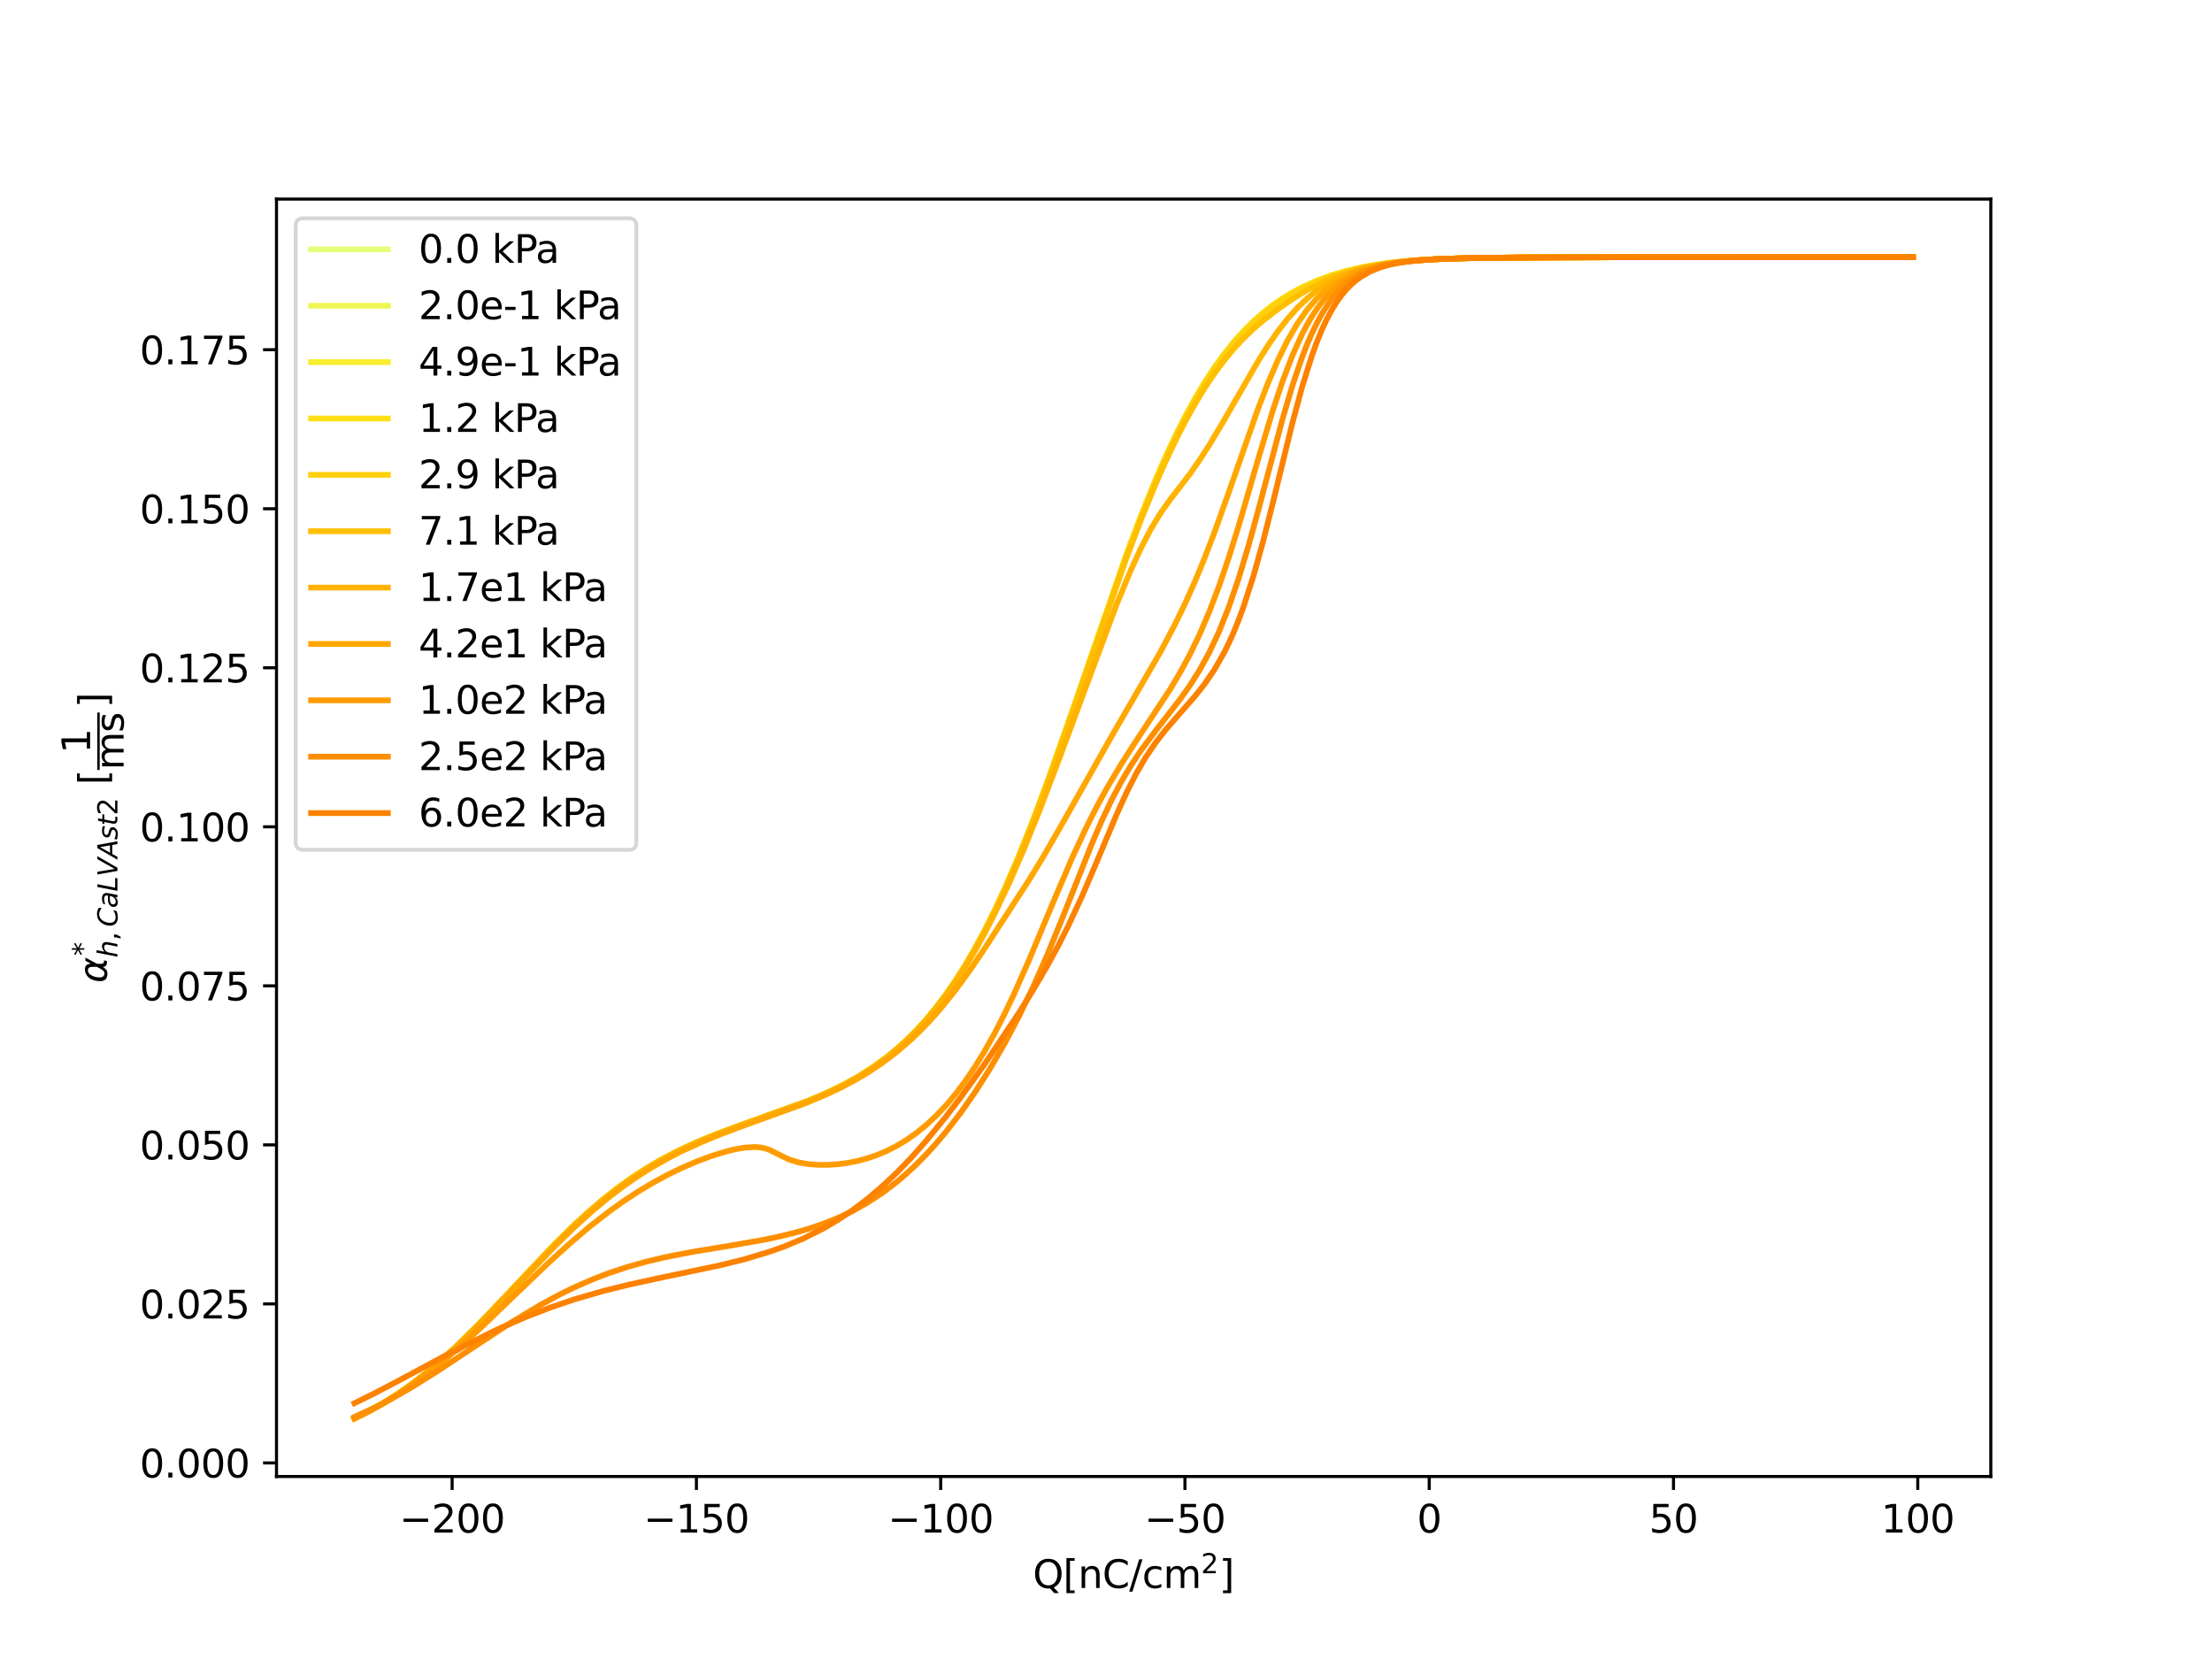 <?xml version="1.0" encoding="utf-8" standalone="no"?>
<!DOCTYPE svg PUBLIC "-//W3C//DTD SVG 1.1//EN"
  "http://www.w3.org/Graphics/SVG/1.1/DTD/svg11.dtd">
<svg xmlns:xlink="http://www.w3.org/1999/xlink" width="576pt" height="432pt" viewBox="0 0 576 432" xmlns="http://www.w3.org/2000/svg" version="1.1">
 <defs>
  <style type="text/css">*{stroke-linejoin: round; stroke-linecap: butt}</style>
 </defs>
 <g id="figure_1">
  <g id="patch_1">
   <path d="M 0 432 
L 576 432 
L 576 0 
L 0 0 
z
" style="fill: #ffffff"/>
  </g>
  <g id="axes_1">
   <g id="patch_2">
    <path d="M 72 384.48 
L 518.4 384.48 
L 518.4 51.84 
L 72 51.84 
z
" style="fill: #ffffff"/>
   </g>
   <g id="matplotlib.axis_1">
    <g id="xtick_1">
     <g id="line2d_1">
      <defs>
       <path id="m602ac2c467" d="M 0 0 
L 0 3.5 
" style="stroke: #000000; stroke-width: 0.8"/>
      </defs>
      <g>
       <use xlink:href="#m602ac2c467" x="117.734" y="384.48" style="stroke: #000000; stroke-width: 0.8"/>
      </g>
     </g>
     <g id="text_1">
      <!-- −200 -->
      <g transform="translate(104 399.078) scale(0.1 -0.1)">
       <defs>
        <path id="DejaVuSans-2212" d="M 678 2272 
L 4684 2272 
L 4684 1741 
L 678 1741 
L 678 2272 
z
" transform="scale(0.016)"/>
        <path id="DejaVuSans-32" d="M 1228 531 
L 3431 531 
L 3431 0 
L 469 0 
L 469 531 
Q 828 903 1448 1529 
Q 2069 2156 2228 2338 
Q 2531 2678 2651 2914 
Q 2772 3150 2772 3378 
Q 2772 3750 2511 3984 
Q 2250 4219 1831 4219 
Q 1534 4219 1204 4116 
Q 875 4013 500 3803 
L 500 4441 
Q 881 4594 1212 4672 
Q 1544 4750 1819 4750 
Q 2544 4750 2975 4387 
Q 3406 4025 3406 3419 
Q 3406 3131 3298 2873 
Q 3191 2616 2906 2266 
Q 2828 2175 2409 1742 
Q 1991 1309 1228 531 
z
" transform="scale(0.016)"/>
        <path id="DejaVuSans-30" d="M 2034 4250 
Q 1547 4250 1301 3770 
Q 1056 3291 1056 2328 
Q 1056 1369 1301 889 
Q 1547 409 2034 409 
Q 2525 409 2770 889 
Q 3016 1369 3016 2328 
Q 3016 3291 2770 3770 
Q 2525 4250 2034 4250 
z
M 2034 4750 
Q 2819 4750 3233 4129 
Q 3647 3509 3647 2328 
Q 3647 1150 3233 529 
Q 2819 -91 2034 -91 
Q 1250 -91 836 529 
Q 422 1150 422 2328 
Q 422 3509 836 4129 
Q 1250 4750 2034 4750 
z
" transform="scale(0.016)"/>
       </defs>
       <use xlink:href="#DejaVuSans-2212"/>
       <use xlink:href="#DejaVuSans-32" x="83.789"/>
       <use xlink:href="#DejaVuSans-30" x="147.412"/>
       <use xlink:href="#DejaVuSans-30" x="211.035"/>
      </g>
     </g>
    </g>
    <g id="xtick_2">
     <g id="line2d_2">
      <g>
       <use xlink:href="#m602ac2c467" x="181.342" y="384.48" style="stroke: #000000; stroke-width: 0.8"/>
      </g>
     </g>
     <g id="text_2">
      <!-- −150 -->
      <g transform="translate(167.608 399.078) scale(0.1 -0.1)">
       <defs>
        <path id="DejaVuSans-31" d="M 794 531 
L 1825 531 
L 1825 4091 
L 703 3866 
L 703 4441 
L 1819 4666 
L 2450 4666 
L 2450 531 
L 3481 531 
L 3481 0 
L 794 0 
L 794 531 
z
" transform="scale(0.016)"/>
        <path id="DejaVuSans-35" d="M 691 4666 
L 3169 4666 
L 3169 4134 
L 1269 4134 
L 1269 2991 
Q 1406 3038 1543 3061 
Q 1681 3084 1819 3084 
Q 2600 3084 3056 2656 
Q 3513 2228 3513 1497 
Q 3513 744 3044 326 
Q 2575 -91 1722 -91 
Q 1428 -91 1123 -41 
Q 819 9 494 109 
L 494 744 
Q 775 591 1075 516 
Q 1375 441 1709 441 
Q 2250 441 2565 725 
Q 2881 1009 2881 1497 
Q 2881 1984 2565 2268 
Q 2250 2553 1709 2553 
Q 1456 2553 1204 2497 
Q 953 2441 691 2322 
L 691 4666 
z
" transform="scale(0.016)"/>
       </defs>
       <use xlink:href="#DejaVuSans-2212"/>
       <use xlink:href="#DejaVuSans-31" x="83.789"/>
       <use xlink:href="#DejaVuSans-35" x="147.412"/>
       <use xlink:href="#DejaVuSans-30" x="211.035"/>
      </g>
     </g>
    </g>
    <g id="xtick_3">
     <g id="line2d_3">
      <g>
       <use xlink:href="#m602ac2c467" x="244.95" y="384.48" style="stroke: #000000; stroke-width: 0.8"/>
      </g>
     </g>
     <g id="text_3">
      <!-- −100 -->
      <g transform="translate(231.216 399.078) scale(0.1 -0.1)">
       <use xlink:href="#DejaVuSans-2212"/>
       <use xlink:href="#DejaVuSans-31" x="83.789"/>
       <use xlink:href="#DejaVuSans-30" x="147.412"/>
       <use xlink:href="#DejaVuSans-30" x="211.035"/>
      </g>
     </g>
    </g>
    <g id="xtick_4">
     <g id="line2d_4">
      <g>
       <use xlink:href="#m602ac2c467" x="308.558" y="384.48" style="stroke: #000000; stroke-width: 0.8"/>
      </g>
     </g>
     <g id="text_4">
      <!-- −50 -->
      <g transform="translate(298.005 399.078) scale(0.1 -0.1)">
       <use xlink:href="#DejaVuSans-2212"/>
       <use xlink:href="#DejaVuSans-35" x="83.789"/>
       <use xlink:href="#DejaVuSans-30" x="147.412"/>
      </g>
     </g>
    </g>
    <g id="xtick_5">
     <g id="line2d_5">
      <g>
       <use xlink:href="#m602ac2c467" x="372.166" y="384.48" style="stroke: #000000; stroke-width: 0.8"/>
      </g>
     </g>
     <g id="text_5">
      <!-- 0 -->
      <g transform="translate(368.984 399.078) scale(0.1 -0.1)">
       <use xlink:href="#DejaVuSans-30"/>
      </g>
     </g>
    </g>
    <g id="xtick_6">
     <g id="line2d_6">
      <g>
       <use xlink:href="#m602ac2c467" x="435.773" y="384.48" style="stroke: #000000; stroke-width: 0.8"/>
      </g>
     </g>
     <g id="text_6">
      <!-- 50 -->
      <g transform="translate(429.411 399.078) scale(0.1 -0.1)">
       <use xlink:href="#DejaVuSans-35"/>
       <use xlink:href="#DejaVuSans-30" x="63.623"/>
      </g>
     </g>
    </g>
    <g id="xtick_7">
     <g id="line2d_7">
      <g>
       <use xlink:href="#m602ac2c467" x="499.381" y="384.48" style="stroke: #000000; stroke-width: 0.8"/>
      </g>
     </g>
     <g id="text_7">
      <!-- 100 -->
      <g transform="translate(489.837 399.078) scale(0.1 -0.1)">
       <use xlink:href="#DejaVuSans-31"/>
       <use xlink:href="#DejaVuSans-30" x="63.623"/>
       <use xlink:href="#DejaVuSans-30" x="127.246"/>
      </g>
     </g>
    </g>
    <g id="text_8">
     <!-- $\mathrm{Q [nC/cm^2]}$ -->
     <g transform="translate(268.95 413.578) scale(0.1 -0.1)">
      <defs>
       <path id="DejaVuSans-51" d="M 2522 4238 
Q 1834 4238 1429 3725 
Q 1025 3213 1025 2328 
Q 1025 1447 1429 934 
Q 1834 422 2522 422 
Q 3209 422 3611 934 
Q 4013 1447 4013 2328 
Q 4013 3213 3611 3725 
Q 3209 4238 2522 4238 
z
M 3406 84 
L 4238 -825 
L 3475 -825 
L 2784 -78 
Q 2681 -84 2626 -87 
Q 2572 -91 2522 -91 
Q 1538 -91 948 567 
Q 359 1225 359 2328 
Q 359 3434 948 4092 
Q 1538 4750 2522 4750 
Q 3503 4750 4090 4092 
Q 4678 3434 4678 2328 
Q 4678 1516 4351 937 
Q 4025 359 3406 84 
z
" transform="scale(0.016)"/>
       <path id="DejaVuSans-5b" d="M 550 4863 
L 1875 4863 
L 1875 4416 
L 1125 4416 
L 1125 -397 
L 1875 -397 
L 1875 -844 
L 550 -844 
L 550 4863 
z
" transform="scale(0.016)"/>
       <path id="DejaVuSans-6e" d="M 3513 2113 
L 3513 0 
L 2938 0 
L 2938 2094 
Q 2938 2591 2744 2837 
Q 2550 3084 2163 3084 
Q 1697 3084 1428 2787 
Q 1159 2491 1159 1978 
L 1159 0 
L 581 0 
L 581 3500 
L 1159 3500 
L 1159 2956 
Q 1366 3272 1645 3428 
Q 1925 3584 2291 3584 
Q 2894 3584 3203 3211 
Q 3513 2838 3513 2113 
z
" transform="scale(0.016)"/>
       <path id="DejaVuSans-43" d="M 4122 4306 
L 4122 3641 
Q 3803 3938 3442 4084 
Q 3081 4231 2675 4231 
Q 1875 4231 1450 3742 
Q 1025 3253 1025 2328 
Q 1025 1406 1450 917 
Q 1875 428 2675 428 
Q 3081 428 3442 575 
Q 3803 722 4122 1019 
L 4122 359 
Q 3791 134 3420 21 
Q 3050 -91 2638 -91 
Q 1578 -91 968 557 
Q 359 1206 359 2328 
Q 359 3453 968 4101 
Q 1578 4750 2638 4750 
Q 3056 4750 3426 4639 
Q 3797 4528 4122 4306 
z
" transform="scale(0.016)"/>
       <path id="DejaVuSans-2f" d="M 1625 4666 
L 2156 4666 
L 531 -594 
L 0 -594 
L 1625 4666 
z
" transform="scale(0.016)"/>
       <path id="DejaVuSans-63" d="M 3122 3366 
L 3122 2828 
Q 2878 2963 2633 3030 
Q 2388 3097 2138 3097 
Q 1578 3097 1268 2742 
Q 959 2388 959 1747 
Q 959 1106 1268 751 
Q 1578 397 2138 397 
Q 2388 397 2633 464 
Q 2878 531 3122 666 
L 3122 134 
Q 2881 22 2623 -34 
Q 2366 -91 2075 -91 
Q 1284 -91 818 406 
Q 353 903 353 1747 
Q 353 2603 823 3093 
Q 1294 3584 2113 3584 
Q 2378 3584 2631 3529 
Q 2884 3475 3122 3366 
z
" transform="scale(0.016)"/>
       <path id="DejaVuSans-6d" d="M 3328 2828 
Q 3544 3216 3844 3400 
Q 4144 3584 4550 3584 
Q 5097 3584 5394 3201 
Q 5691 2819 5691 2113 
L 5691 0 
L 5113 0 
L 5113 2094 
Q 5113 2597 4934 2840 
Q 4756 3084 4391 3084 
Q 3944 3084 3684 2787 
Q 3425 2491 3425 1978 
L 3425 0 
L 2847 0 
L 2847 2094 
Q 2847 2600 2669 2842 
Q 2491 3084 2119 3084 
Q 1678 3084 1418 2786 
Q 1159 2488 1159 1978 
L 1159 0 
L 581 0 
L 581 3500 
L 1159 3500 
L 1159 2956 
Q 1356 3278 1631 3431 
Q 1906 3584 2284 3584 
Q 2666 3584 2933 3390 
Q 3200 3197 3328 2828 
z
" transform="scale(0.016)"/>
       <path id="DejaVuSans-5d" d="M 1947 4863 
L 1947 -844 
L 622 -844 
L 622 -397 
L 1369 -397 
L 1369 4416 
L 622 4416 
L 622 4863 
L 1947 4863 
z
" transform="scale(0.016)"/>
      </defs>
      <use xlink:href="#DejaVuSans-51" transform="translate(0 0.766)"/>
      <use xlink:href="#DejaVuSans-5b" transform="translate(78.711 0.766)"/>
      <use xlink:href="#DejaVuSans-6e" transform="translate(117.725 0.766)"/>
      <use xlink:href="#DejaVuSans-43" transform="translate(181.104 0.766)"/>
      <use xlink:href="#DejaVuSans-2f" transform="translate(250.928 0.766)"/>
      <use xlink:href="#DejaVuSans-63" transform="translate(284.619 0.766)"/>
      <use xlink:href="#DejaVuSans-6d" transform="translate(339.6 0.766)"/>
      <use xlink:href="#DejaVuSans-32" transform="translate(437.969 39.047) scale(0.7)"/>
      <use xlink:href="#DejaVuSans-5d" transform="translate(485.239 0.766)"/>
     </g>
    </g>
   </g>
   <g id="matplotlib.axis_2">
    <g id="ytick_1">
     <g id="line2d_8">
      <defs>
       <path id="m4cc00d05e1" d="M 0 0 
L -3.5 0 
" style="stroke: #000000; stroke-width: 0.8"/>
      </defs>
      <g>
       <use xlink:href="#m4cc00d05e1" x="72" y="380.938" style="stroke: #000000; stroke-width: 0.8"/>
      </g>
     </g>
     <g id="text_9">
      <!-- 0.000 -->
      <g transform="translate(36.372 384.737) scale(0.1 -0.1)">
       <defs>
        <path id="DejaVuSans-2e" d="M 684 794 
L 1344 794 
L 1344 0 
L 684 0 
L 684 794 
z
" transform="scale(0.016)"/>
       </defs>
       <use xlink:href="#DejaVuSans-30"/>
       <use xlink:href="#DejaVuSans-2e" x="63.623"/>
       <use xlink:href="#DejaVuSans-30" x="95.41"/>
       <use xlink:href="#DejaVuSans-30" x="159.033"/>
       <use xlink:href="#DejaVuSans-30" x="222.656"/>
      </g>
     </g>
    </g>
    <g id="ytick_2">
     <g id="line2d_9">
      <g>
       <use xlink:href="#m4cc00d05e1" x="72" y="339.528" style="stroke: #000000; stroke-width: 0.8"/>
      </g>
     </g>
     <g id="text_10">
      <!-- 0.025 -->
      <g transform="translate(36.372 343.327) scale(0.1 -0.1)">
       <use xlink:href="#DejaVuSans-30"/>
       <use xlink:href="#DejaVuSans-2e" x="63.623"/>
       <use xlink:href="#DejaVuSans-30" x="95.41"/>
       <use xlink:href="#DejaVuSans-32" x="159.033"/>
       <use xlink:href="#DejaVuSans-35" x="222.656"/>
      </g>
     </g>
    </g>
    <g id="ytick_3">
     <g id="line2d_10">
      <g>
       <use xlink:href="#m4cc00d05e1" x="72" y="298.118" style="stroke: #000000; stroke-width: 0.8"/>
      </g>
     </g>
     <g id="text_11">
      <!-- 0.050 -->
      <g transform="translate(36.372 301.917) scale(0.1 -0.1)">
       <use xlink:href="#DejaVuSans-30"/>
       <use xlink:href="#DejaVuSans-2e" x="63.623"/>
       <use xlink:href="#DejaVuSans-30" x="95.41"/>
       <use xlink:href="#DejaVuSans-35" x="159.033"/>
       <use xlink:href="#DejaVuSans-30" x="222.656"/>
      </g>
     </g>
    </g>
    <g id="ytick_4">
     <g id="line2d_11">
      <g>
       <use xlink:href="#m4cc00d05e1" x="72" y="256.708" style="stroke: #000000; stroke-width: 0.8"/>
      </g>
     </g>
     <g id="text_12">
      <!-- 0.075 -->
      <g transform="translate(36.372 260.507) scale(0.1 -0.1)">
       <defs>
        <path id="DejaVuSans-37" d="M 525 4666 
L 3525 4666 
L 3525 4397 
L 1831 0 
L 1172 0 
L 2766 4134 
L 525 4134 
L 525 4666 
z
" transform="scale(0.016)"/>
       </defs>
       <use xlink:href="#DejaVuSans-30"/>
       <use xlink:href="#DejaVuSans-2e" x="63.623"/>
       <use xlink:href="#DejaVuSans-30" x="95.41"/>
       <use xlink:href="#DejaVuSans-37" x="159.033"/>
       <use xlink:href="#DejaVuSans-35" x="222.656"/>
      </g>
     </g>
    </g>
    <g id="ytick_5">
     <g id="line2d_12">
      <g>
       <use xlink:href="#m4cc00d05e1" x="72" y="215.298" style="stroke: #000000; stroke-width: 0.8"/>
      </g>
     </g>
     <g id="text_13">
      <!-- 0.100 -->
      <g transform="translate(36.372 219.097) scale(0.1 -0.1)">
       <use xlink:href="#DejaVuSans-30"/>
       <use xlink:href="#DejaVuSans-2e" x="63.623"/>
       <use xlink:href="#DejaVuSans-31" x="95.41"/>
       <use xlink:href="#DejaVuSans-30" x="159.033"/>
       <use xlink:href="#DejaVuSans-30" x="222.656"/>
      </g>
     </g>
    </g>
    <g id="ytick_6">
     <g id="line2d_13">
      <g>
       <use xlink:href="#m4cc00d05e1" x="72" y="173.888" style="stroke: #000000; stroke-width: 0.8"/>
      </g>
     </g>
     <g id="text_14">
      <!-- 0.125 -->
      <g transform="translate(36.372 177.687) scale(0.1 -0.1)">
       <use xlink:href="#DejaVuSans-30"/>
       <use xlink:href="#DejaVuSans-2e" x="63.623"/>
       <use xlink:href="#DejaVuSans-31" x="95.41"/>
       <use xlink:href="#DejaVuSans-32" x="159.033"/>
       <use xlink:href="#DejaVuSans-35" x="222.656"/>
      </g>
     </g>
    </g>
    <g id="ytick_7">
     <g id="line2d_14">
      <g>
       <use xlink:href="#m4cc00d05e1" x="72" y="132.478" style="stroke: #000000; stroke-width: 0.8"/>
      </g>
     </g>
     <g id="text_15">
      <!-- 0.150 -->
      <g transform="translate(36.372 136.277) scale(0.1 -0.1)">
       <use xlink:href="#DejaVuSans-30"/>
       <use xlink:href="#DejaVuSans-2e" x="63.623"/>
       <use xlink:href="#DejaVuSans-31" x="95.41"/>
       <use xlink:href="#DejaVuSans-35" x="159.033"/>
       <use xlink:href="#DejaVuSans-30" x="222.656"/>
      </g>
     </g>
    </g>
    <g id="ytick_8">
     <g id="line2d_15">
      <g>
       <use xlink:href="#m4cc00d05e1" x="72" y="91.068" style="stroke: #000000; stroke-width: 0.8"/>
      </g>
     </g>
     <g id="text_16">
      <!-- 0.175 -->
      <g transform="translate(36.372 94.867) scale(0.1 -0.1)">
       <use xlink:href="#DejaVuSans-30"/>
       <use xlink:href="#DejaVuSans-2e" x="63.623"/>
       <use xlink:href="#DejaVuSans-31" x="95.41"/>
       <use xlink:href="#DejaVuSans-37" x="159.033"/>
       <use xlink:href="#DejaVuSans-35" x="222.656"/>
      </g>
     </g>
    </g>
    <g id="text_17">
     <!-- ${\alpha}_{h, CaLVAst2}^{*}$ $\mathrm{[\dfrac{1}{ms}]}$ -->
     <g transform="translate(27.872 255.96) rotate(-90) scale(0.1 -0.1)">
      <defs>
       <path id="DejaVuSans-Oblique-3b1" d="M 2619 1628 
L 2622 2350 
Q 2625 3088 2069 3091 
Q 1653 3094 1394 2747 
Q 1069 2319 959 1747 
Q 825 1059 994 731 
Q 1169 397 1547 397 
Q 1966 397 2319 1063 
L 2619 1628 
z
M 2166 3578 
Q 3141 3594 3128 2584 
Q 3128 2584 3616 3500 
L 4128 3500 
L 3119 1603 
L 3109 919 
Q 3109 766 3194 638 
Q 3291 488 3391 488 
L 3669 488 
L 3575 0 
L 3228 0 
Q 2934 0 2722 263 
Q 2622 394 2619 669 
Q 2416 334 2066 50 
Q 1900 -81 1453 -78 
Q 722 -72 456 397 
Q 184 884 353 1747 
Q 534 2675 1009 3097 
Q 1544 3569 2166 3578 
z
" transform="scale(0.016)"/>
       <path id="DejaVuSans-2a" d="M 3009 3897 
L 1888 3291 
L 3009 2681 
L 2828 2375 
L 1778 3009 
L 1778 1831 
L 1422 1831 
L 1422 3009 
L 372 2375 
L 191 2681 
L 1313 3291 
L 191 3897 
L 372 4206 
L 1422 3572 
L 1422 4750 
L 1778 4750 
L 1778 3572 
L 2828 4206 
L 3009 3897 
z
" transform="scale(0.016)"/>
       <path id="DejaVuSans-Oblique-68" d="M 3566 2113 
L 3156 0 
L 2578 0 
L 2988 2091 
Q 3016 2238 3031 2350 
Q 3047 2463 3047 2528 
Q 3047 2791 2881 2937 
Q 2716 3084 2419 3084 
Q 1956 3084 1617 2771 
Q 1278 2459 1178 1941 
L 800 0 
L 225 0 
L 1172 4863 
L 1747 4863 
L 1375 2950 
Q 1594 3244 1934 3414 
Q 2275 3584 2650 3584 
Q 3113 3584 3367 3334 
Q 3622 3084 3622 2631 
Q 3622 2519 3608 2391 
Q 3594 2263 3566 2113 
z
" transform="scale(0.016)"/>
       <path id="DejaVuSans-2c" d="M 750 794 
L 1409 794 
L 1409 256 
L 897 -744 
L 494 -744 
L 750 256 
L 750 794 
z
" transform="scale(0.016)"/>
       <path id="DejaVuSans-Oblique-43" d="M 4447 4306 
L 4319 3641 
Q 4019 3944 3683 4091 
Q 3347 4238 2956 4238 
Q 2422 4238 2017 3981 
Q 1613 3725 1319 3200 
Q 1131 2863 1032 2486 
Q 934 2109 934 1728 
Q 934 1091 1264 756 
Q 1594 422 2222 422 
Q 2656 422 3056 561 
Q 3456 700 3834 978 
L 3688 231 
Q 3316 72 2936 -9 
Q 2556 -91 2175 -91 
Q 1278 -91 773 396 
Q 269 884 269 1753 
Q 269 2309 461 2846 
Q 653 3384 1013 3828 
Q 1394 4300 1883 4525 
Q 2372 4750 3022 4750 
Q 3422 4750 3780 4639 
Q 4138 4528 4447 4306 
z
" transform="scale(0.016)"/>
       <path id="DejaVuSans-Oblique-61" d="M 3438 1997 
L 3047 0 
L 2472 0 
L 2578 531 
Q 2325 219 2001 64 
Q 1678 -91 1281 -91 
Q 834 -91 548 182 
Q 263 456 263 884 
Q 263 1497 752 1853 
Q 1241 2209 2100 2209 
L 2900 2209 
L 2931 2363 
Q 2938 2388 2941 2417 
Q 2944 2447 2944 2509 
Q 2944 2788 2717 2942 
Q 2491 3097 2081 3097 
Q 1800 3097 1504 3025 
Q 1209 2953 897 2809 
L 997 3341 
Q 1322 3463 1633 3523 
Q 1944 3584 2234 3584 
Q 2853 3584 3176 3315 
Q 3500 3047 3500 2534 
Q 3500 2431 3484 2292 
Q 3469 2153 3438 1997 
z
M 2816 1759 
L 2241 1759 
Q 1534 1759 1195 1570 
Q 856 1381 856 984 
Q 856 709 1029 553 
Q 1203 397 1509 397 
Q 1978 397 2328 733 
Q 2678 1069 2791 1631 
L 2816 1759 
z
" transform="scale(0.016)"/>
       <path id="DejaVuSans-Oblique-4c" d="M 1075 4666 
L 1709 4666 
L 909 525 
L 3181 525 
L 3078 0 
L 172 0 
L 1075 4666 
z
" transform="scale(0.016)"/>
       <path id="DejaVuSans-Oblique-56" d="M 1319 0 
L 500 4666 
L 1119 4666 
L 1797 653 
L 4063 4666 
L 4750 4666 
L 2053 0 
L 1319 0 
z
" transform="scale(0.016)"/>
       <path id="DejaVuSans-Oblique-41" d="M 2356 4666 
L 3072 4666 
L 3938 0 
L 3278 0 
L 3084 1197 
L 984 1197 
L 325 0 
L -341 0 
L 2356 4666 
z
M 2584 4044 
L 1275 1722 
L 2988 1722 
L 2584 4044 
z
" transform="scale(0.016)"/>
       <path id="DejaVuSans-Oblique-73" d="M 3200 3397 
L 3091 2853 
Q 2863 2978 2609 3040 
Q 2356 3103 2088 3103 
Q 1634 3103 1373 2948 
Q 1113 2794 1113 2528 
Q 1113 2219 1719 2053 
Q 1766 2041 1788 2034 
L 1972 1978 
Q 2547 1819 2739 1644 
Q 2931 1469 2931 1166 
Q 2931 609 2489 259 
Q 2047 -91 1331 -91 
Q 1053 -91 747 -37 
Q 441 16 72 128 
L 184 722 
Q 500 559 806 475 
Q 1113 391 1394 391 
Q 1816 391 2080 572 
Q 2344 753 2344 1031 
Q 2344 1331 1650 1516 
L 1591 1531 
L 1394 1581 
Q 956 1697 753 1886 
Q 550 2075 550 2369 
Q 550 2928 970 3256 
Q 1391 3584 2113 3584 
Q 2397 3584 2667 3537 
Q 2938 3491 3200 3397 
z
" transform="scale(0.016)"/>
       <path id="DejaVuSans-Oblique-74" d="M 2706 3500 
L 2619 3053 
L 1472 3053 
L 1100 1153 
Q 1081 1047 1072 975 
Q 1063 903 1063 863 
Q 1063 663 1183 572 
Q 1303 481 1569 481 
L 2150 481 
L 2053 0 
L 1503 0 
Q 991 0 739 200 
Q 488 400 488 806 
Q 488 878 497 964 
Q 506 1050 525 1153 
L 897 3053 
L 409 3053 
L 500 3500 
L 978 3500 
L 1172 4494 
L 1747 4494 
L 1556 3500 
L 2706 3500 
z
" transform="scale(0.016)"/>
       <path id="DejaVuSans-20" transform="scale(0.016)"/>
       <path id="DejaVuSans-73" d="M 2834 3397 
L 2834 2853 
Q 2591 2978 2328 3040 
Q 2066 3103 1784 3103 
Q 1356 3103 1142 2972 
Q 928 2841 928 2578 
Q 928 2378 1081 2264 
Q 1234 2150 1697 2047 
L 1894 2003 
Q 2506 1872 2764 1633 
Q 3022 1394 3022 966 
Q 3022 478 2636 193 
Q 2250 -91 1575 -91 
Q 1294 -91 989 -36 
Q 684 19 347 128 
L 347 722 
Q 666 556 975 473 
Q 1284 391 1588 391 
Q 1994 391 2212 530 
Q 2431 669 2431 922 
Q 2431 1156 2273 1281 
Q 2116 1406 1581 1522 
L 1381 1569 
Q 847 1681 609 1914 
Q 372 2147 372 2553 
Q 372 3047 722 3315 
Q 1072 3584 1716 3584 
Q 2034 3584 2315 3537 
Q 2597 3491 2834 3397 
z
" transform="scale(0.016)"/>
      </defs>
      <use xlink:href="#DejaVuSans-Oblique-3b1" transform="translate(0 0.297)"/>
      <use xlink:href="#DejaVuSans-2a" transform="translate(70.59 38.642) scale(0.7)"/>
      <use xlink:href="#DejaVuSans-Oblique-68" transform="translate(65.918 -27.047) scale(0.7)"/>
      <use xlink:href="#DejaVuSans-2c" transform="translate(110.283 -27.047) scale(0.7)"/>
      <use xlink:href="#DejaVuSans-Oblique-43" transform="translate(146.172 -27.047) scale(0.7)"/>
      <use xlink:href="#DejaVuSans-Oblique-61" transform="translate(195.049 -27.047) scale(0.7)"/>
      <use xlink:href="#DejaVuSans-Oblique-4c" transform="translate(237.944 -27.047) scale(0.7)"/>
      <use xlink:href="#DejaVuSans-Oblique-56" transform="translate(276.943 -27.047) scale(0.7)"/>
      <use xlink:href="#DejaVuSans-Oblique-41" transform="translate(324.829 -27.047) scale(0.7)"/>
      <use xlink:href="#DejaVuSans-Oblique-73" transform="translate(372.715 -27.047) scale(0.7)"/>
      <use xlink:href="#DejaVuSans-Oblique-74" transform="translate(409.185 -27.047) scale(0.7)"/>
      <use xlink:href="#DejaVuSans-32" transform="translate(436.631 -27.047) scale(0.7)"/>
      <use xlink:href="#DejaVuSans-20" transform="translate(483.901 0.297)"/>
      <use xlink:href="#DejaVuSans-5b" transform="translate(515.688 0.297)"/>
      <use xlink:href="#DejaVuSans-31" transform="translate(597.702 44.094)"/>
      <use xlink:href="#DejaVuSans-6d" transform="translate(554.702 -43.156)"/>
      <use xlink:href="#DejaVuSans-73" transform="translate(652.114 -43.156)"/>
      <use xlink:href="#DejaVuSans-5d" transform="translate(716.714 0.297)"/>
      <path d="M 554.702 19.094 
L 554.702 25.344 
L 704.214 25.344 
L 704.214 19.094 
L 554.702 19.094 
z
"/>
     </g>
    </g>
   </g>
   <g id="line2d_16">
    <path d="M 92.291 369.36 
L 96.107 367.461 
L 99.924 365.308 
L 103.74 362.884 
L 107.557 360.182 
L 111.373 357.2 
L 115.19 353.947 
L 119.006 350.442 
L 124.095 345.434 
L 130.456 338.791 
L 144.449 323.988 
L 149.538 318.992 
L 153.354 315.496 
L 157.171 312.246 
L 160.987 309.258 
L 164.804 306.535 
L 168.62 304.071 
L 172.437 301.851 
L 176.253 299.851 
L 181.342 297.481 
L 186.431 295.383 
L 192.791 293.023 
L 210.602 286.607 
L 215.69 284.425 
L 219.507 282.566 
L 223.323 280.459 
L 227.14 278.046 
L 230.956 275.267 
L 233.5 273.178 
L 236.045 270.876 
L 238.589 268.341 
L 241.133 265.55 
L 243.678 262.483 
L 246.222 259.119 
L 248.766 255.438 
L 251.311 251.424 
L 253.855 247.062 
L 256.399 242.34 
L 258.944 237.254 
L 261.488 231.802 
L 265.304 222.955 
L 269.121 213.357 
L 272.937 203.106 
L 278.026 188.669 
L 293.292 144.517 
L 297.108 134.383 
L 300.925 124.956 
L 303.469 119.118 
L 306.013 113.664 
L 308.558 108.602 
L 311.102 103.938 
L 313.646 99.667 
L 316.191 95.779 
L 318.735 92.259 
L 321.279 89.09 
L 323.824 86.249 
L 326.368 83.715 
L 328.912 81.463 
L 331.456 79.47 
L 334.001 77.712 
L 336.545 76.166 
L 339.089 74.812 
L 342.906 73.095 
L 346.722 71.702 
L 350.539 70.581 
L 354.355 69.687 
L 358.172 68.985 
L 363.26 68.293 
L 368.349 67.823 
L 374.71 67.456 
L 383.615 67.192 
L 397.609 67.039 
L 430.685 66.97 
L 498.109 66.96 
L 498.109 66.96 
" clip-path="url(#p5e28a55b90)" style="fill: none; stroke: #e4ff7a; stroke-width: 1.5; stroke-linecap: square"/>
   </g>
   <g id="line2d_17">
    <path d="M 92.291 369.36 
L 96.107 367.461 
L 99.924 365.308 
L 103.74 362.884 
L 107.557 360.182 
L 111.373 357.2 
L 115.19 353.947 
L 119.006 350.442 
L 124.095 345.434 
L 130.456 338.791 
L 144.449 323.988 
L 149.538 318.992 
L 153.354 315.496 
L 157.171 312.246 
L 160.987 309.258 
L 164.804 306.535 
L 168.62 304.071 
L 172.437 301.851 
L 176.253 299.851 
L 181.342 297.48 
L 186.431 295.383 
L 192.791 293.023 
L 210.602 286.607 
L 215.69 284.425 
L 219.507 282.566 
L 223.323 280.459 
L 227.14 278.046 
L 230.956 275.267 
L 233.5 273.178 
L 236.045 270.876 
L 238.589 268.341 
L 241.133 265.55 
L 243.678 262.483 
L 246.222 259.119 
L 248.766 255.438 
L 251.311 251.424 
L 253.855 247.062 
L 256.399 242.34 
L 258.944 237.254 
L 261.488 231.802 
L 265.304 222.955 
L 269.121 213.358 
L 272.937 203.107 
L 278.026 188.67 
L 293.292 144.518 
L 297.108 134.383 
L 300.925 124.957 
L 303.469 119.119 
L 306.013 113.664 
L 308.558 108.603 
L 311.102 103.939 
L 313.646 99.668 
L 316.191 95.78 
L 318.735 92.26 
L 321.279 89.091 
L 323.824 86.25 
L 326.368 83.716 
L 328.912 81.464 
L 331.456 79.471 
L 334.001 77.713 
L 336.545 76.167 
L 339.089 74.813 
L 342.906 73.096 
L 346.722 71.703 
L 350.539 70.582 
L 354.355 69.687 
L 358.172 68.985 
L 363.26 68.293 
L 368.349 67.823 
L 374.71 67.456 
L 383.615 67.192 
L 397.609 67.039 
L 430.685 66.97 
L 498.109 66.96 
L 498.109 66.96 
" clip-path="url(#p5e28a55b90)" style="fill: none; stroke: #eff654; stroke-width: 1.5; stroke-linecap: square"/>
   </g>
   <g id="line2d_18">
    <path d="M 92.291 369.36 
L 96.107 367.461 
L 99.924 365.308 
L 103.74 362.884 
L 107.557 360.182 
L 111.373 357.2 
L 115.19 353.947 
L 119.006 350.442 
L 124.095 345.434 
L 130.456 338.791 
L 144.449 323.988 
L 149.538 318.993 
L 153.354 315.496 
L 157.171 312.246 
L 160.987 309.258 
L 164.804 306.535 
L 168.62 304.071 
L 172.437 301.851 
L 176.253 299.851 
L 181.342 297.48 
L 186.431 295.383 
L 192.791 293.023 
L 210.602 286.607 
L 215.69 284.425 
L 219.507 282.566 
L 223.323 280.459 
L 227.14 278.046 
L 230.956 275.267 
L 233.5 273.178 
L 236.045 270.876 
L 238.589 268.341 
L 241.133 265.55 
L 243.678 262.483 
L 246.222 259.119 
L 248.766 255.439 
L 251.311 251.425 
L 253.855 247.062 
L 256.399 242.341 
L 258.944 237.254 
L 261.488 231.802 
L 265.304 222.956 
L 269.121 213.359 
L 272.937 203.108 
L 278.026 188.671 
L 293.292 144.521 
L 297.108 134.387 
L 300.925 124.961 
L 303.469 119.124 
L 306.013 113.669 
L 308.558 108.608 
L 311.102 103.944 
L 313.646 99.673 
L 316.191 95.785 
L 318.735 92.266 
L 321.279 89.096 
L 323.824 86.256 
L 326.368 83.721 
L 328.912 81.469 
L 331.456 79.476 
L 334.001 77.718 
L 336.545 76.172 
L 339.089 74.818 
L 342.906 73.101 
L 346.722 71.707 
L 350.539 70.585 
L 354.355 69.689 
L 358.172 68.986 
L 363.26 68.294 
L 368.349 67.823 
L 374.71 67.455 
L 383.615 67.192 
L 397.609 67.039 
L 430.685 66.97 
L 498.109 66.96 
L 498.109 66.96 
" clip-path="url(#p5e28a55b90)" style="fill: none; stroke: #f9ed2f; stroke-width: 1.5; stroke-linecap: square"/>
   </g>
   <g id="line2d_19">
    <path d="M 92.291 369.36 
L 96.107 367.461 
L 99.924 365.308 
L 103.74 362.884 
L 107.557 360.182 
L 111.373 357.2 
L 115.19 353.947 
L 119.006 350.442 
L 124.095 345.434 
L 130.456 338.792 
L 144.449 323.988 
L 149.538 318.993 
L 153.354 315.496 
L 157.171 312.246 
L 160.987 309.258 
L 164.804 306.536 
L 168.62 304.072 
L 172.437 301.851 
L 176.253 299.851 
L 181.342 297.48 
L 186.431 295.383 
L 192.791 293.023 
L 210.602 286.607 
L 215.69 284.426 
L 219.507 282.567 
L 223.323 280.459 
L 227.14 278.046 
L 230.956 275.267 
L 233.5 273.178 
L 236.045 270.877 
L 238.589 268.341 
L 241.133 265.551 
L 243.678 262.484 
L 246.222 259.12 
L 248.766 255.44 
L 251.311 251.426 
L 253.855 247.064 
L 256.399 242.343 
L 258.944 237.257 
L 261.488 231.806 
L 265.304 222.961 
L 269.121 213.365 
L 272.937 203.116 
L 278.026 188.682 
L 293.292 144.541 
L 297.108 134.409 
L 300.925 124.985 
L 303.469 119.149 
L 306.013 113.695 
L 308.558 108.635 
L 311.102 103.972 
L 313.646 99.702 
L 316.191 95.815 
L 318.735 92.296 
L 321.279 89.127 
L 323.824 86.287 
L 326.368 83.753 
L 328.912 81.501 
L 331.456 79.508 
L 334.001 77.75 
L 336.545 76.204 
L 339.089 74.849 
L 342.906 73.129 
L 346.722 71.731 
L 350.539 70.602 
L 354.355 69.701 
L 358.172 68.992 
L 363.26 68.296 
L 368.349 67.823 
L 374.71 67.455 
L 383.615 67.191 
L 397.609 67.039 
L 430.685 66.97 
L 498.109 66.96 
L 498.109 66.96 
" clip-path="url(#p5e28a55b90)" style="fill: none; stroke: #ffe015; stroke-width: 1.5; stroke-linecap: square"/>
   </g>
   <g id="line2d_20">
    <path d="M 92.291 369.36 
L 96.107 367.461 
L 99.924 365.308 
L 103.74 362.884 
L 107.557 360.182 
L 111.373 357.2 
L 115.19 353.947 
L 119.006 350.443 
L 124.095 345.435 
L 130.456 338.793 
L 144.449 323.99 
L 149.538 318.995 
L 153.354 315.499 
L 157.171 312.249 
L 160.987 309.261 
L 164.804 306.538 
L 168.62 304.074 
L 172.437 301.853 
L 176.253 299.853 
L 181.342 297.483 
L 186.431 295.385 
L 192.791 293.025 
L 210.602 286.608 
L 215.69 284.427 
L 219.507 282.568 
L 223.323 280.461 
L 227.14 278.048 
L 230.956 275.27 
L 233.5 273.181 
L 236.045 270.88 
L 238.589 268.345 
L 241.133 265.556 
L 243.678 262.49 
L 246.222 259.127 
L 248.766 255.449 
L 251.311 251.437 
L 253.855 247.077 
L 256.399 242.359 
L 258.944 237.276 
L 261.488 231.828 
L 265.304 222.989 
L 269.121 213.402 
L 272.937 203.163 
L 278.026 188.744 
L 293.292 144.658 
L 297.108 134.54 
L 300.925 125.128 
L 303.469 119.3 
L 306.013 113.854 
L 308.558 108.801 
L 311.102 104.144 
L 313.646 99.879 
L 316.191 95.997 
L 318.735 92.483 
L 321.279 89.319 
L 323.824 86.483 
L 326.368 83.952 
L 328.912 81.704 
L 331.456 79.713 
L 334.001 77.956 
L 336.545 76.408 
L 339.089 75.046 
L 342.906 73.305 
L 346.722 71.87 
L 350.539 70.696 
L 354.355 69.755 
L 358.172 69.019 
L 363.26 68.304 
L 368.349 67.825 
L 374.71 67.455 
L 383.615 67.19 
L 397.609 67.038 
L 431.957 66.969 
L 498.109 66.96 
L 498.109 66.96 
" clip-path="url(#p5e28a55b90)" style="fill: none; stroke: #ffd00b; stroke-width: 1.5; stroke-linecap: square"/>
   </g>
   <g id="line2d_21">
    <path d="M 92.291 369.36 
L 96.107 367.462 
L 99.924 365.308 
L 103.74 362.885 
L 107.557 360.183 
L 111.373 357.202 
L 115.19 353.95 
L 119.006 350.447 
L 124.095 345.441 
L 130.456 338.801 
L 144.449 324.003 
L 149.538 319.009 
L 153.354 315.513 
L 157.171 312.263 
L 160.987 309.275 
L 164.804 306.552 
L 168.62 304.087 
L 172.437 301.866 
L 176.253 299.868 
L 181.342 297.494 
L 186.431 295.393 
L 192.791 293.033 
L 210.602 286.615 
L 215.69 284.434 
L 219.507 282.576 
L 223.323 280.47 
L 227.14 278.059 
L 230.956 275.283 
L 233.5 273.197 
L 236.045 270.899 
L 238.589 268.368 
L 241.133 265.584 
L 243.678 262.524 
L 246.222 259.169 
L 248.766 255.499 
L 251.311 251.498 
L 253.855 247.152 
L 256.399 242.449 
L 258.944 237.385 
L 261.488 231.959 
L 265.304 223.16 
L 269.121 213.622 
L 272.937 203.441 
L 278.026 189.116 
L 293.292 145.381 
L 297.108 135.356 
L 300.925 126.037 
L 303.469 120.271 
L 306.013 114.887 
L 308.558 109.896 
L 311.102 105.305 
L 313.646 101.111 
L 316.191 97.306 
L 318.735 93.879 
L 321.279 90.812 
L 323.824 88.082 
L 326.368 85.652 
L 328.912 83.468 
L 332.729 80.522 
L 336.545 77.868 
L 340.362 75.515 
L 344.178 73.51 
L 347.995 71.874 
L 351.811 70.585 
L 355.627 69.6 
L 359.444 68.864 
L 363.26 68.323 
L 368.349 67.829 
L 374.71 67.454 
L 383.615 67.188 
L 397.609 67.035 
L 430.685 66.97 
L 498.109 66.96 
L 498.109 66.96 
" clip-path="url(#p5e28a55b90)" style="fill: none; stroke: #ffbf01; stroke-width: 1.5; stroke-linecap: square"/>
   </g>
   <g id="line2d_22">
    <path d="M 92.291 369.36 
L 96.107 367.462 
L 99.924 365.31 
L 103.74 362.889 
L 107.557 360.191 
L 111.373 357.214 
L 115.19 353.967 
L 119.006 350.469 
L 124.095 345.473 
L 130.456 338.847 
L 144.449 324.076 
L 149.538 319.089 
L 153.354 315.596 
L 157.171 312.347 
L 160.987 309.359 
L 164.804 306.634 
L 168.62 304.171 
L 172.437 301.942 
L 176.253 299.936 
L 181.342 297.558 
L 186.431 295.452 
L 192.791 293.083 
L 210.602 286.655 
L 215.69 284.476 
L 219.507 282.622 
L 223.323 280.523 
L 227.14 278.124 
L 230.956 275.365 
L 233.5 273.294 
L 236.045 271.014 
L 238.589 268.507 
L 241.133 265.752 
L 243.678 262.728 
L 246.222 259.418 
L 248.766 255.803 
L 251.311 251.868 
L 253.855 247.602 
L 256.399 242.997 
L 258.944 238.049 
L 262.76 229.993 
L 266.576 221.213 
L 270.393 211.791 
L 275.482 198.445 
L 290.747 157.416 
L 294.564 148.25 
L 297.108 142.721 
L 299.653 137.811 
L 302.197 133.618 
L 304.741 130.06 
L 309.83 123.433 
L 312.374 119.799 
L 314.918 115.85 
L 318.735 109.442 
L 327.64 93.99 
L 330.184 89.97 
L 332.729 86.299 
L 335.273 83.027 
L 337.817 80.173 
L 340.362 77.73 
L 342.906 75.673 
L 345.45 73.966 
L 347.995 72.566 
L 350.539 71.428 
L 353.083 70.51 
L 355.627 69.775 
L 359.444 68.943 
L 363.26 68.355 
L 368.349 67.835 
L 374.71 67.452 
L 383.615 67.186 
L 397.609 67.033 
L 430.685 66.968 
L 498.109 66.96 
L 498.109 66.96 
" clip-path="url(#p5e28a55b90)" style="fill: none; stroke: #ffb300; stroke-width: 1.5; stroke-linecap: square"/>
   </g>
   <g id="line2d_23">
    <path d="M 92.291 369.357 
L 96.107 367.466 
L 99.924 365.324 
L 103.74 362.916 
L 107.557 360.236 
L 111.373 357.282 
L 115.19 354.064 
L 119.006 350.603 
L 124.095 345.663 
L 130.456 339.118 
L 144.449 324.519 
L 149.538 319.574 
L 154.627 315 
L 158.443 311.84 
L 162.26 308.936 
L 166.076 306.287 
L 169.893 303.885 
L 173.709 301.714 
L 177.525 299.751 
L 182.614 297.412 
L 187.703 295.326 
L 194.063 292.956 
L 209.329 287.43 
L 214.418 285.326 
L 218.234 283.566 
L 222.051 281.593 
L 225.867 279.362 
L 229.684 276.822 
L 233.5 273.923 
L 237.317 270.615 
L 239.861 268.16 
L 242.405 265.494 
L 244.95 262.607 
L 248.766 257.858 
L 252.583 252.627 
L 256.399 246.985 
L 267.849 229.329 
L 271.665 223.095 
L 276.754 214.24 
L 289.475 191.695 
L 302.197 169.734 
L 306.013 162.487 
L 308.558 157.232 
L 311.102 151.55 
L 313.646 145.395 
L 316.191 138.767 
L 320.007 128.1 
L 327.64 106.314 
L 330.184 99.74 
L 332.729 93.826 
L 335.273 88.669 
L 337.817 84.294 
L 340.362 80.668 
L 342.906 77.721 
L 345.45 75.363 
L 347.995 73.497 
L 350.539 72.035 
L 353.083 70.897 
L 355.627 70.014 
L 358.172 69.332 
L 361.988 68.589 
L 365.805 68.086 
L 370.893 67.656 
L 377.254 67.35 
L 387.431 67.124 
L 405.242 67.003 
L 457.4 66.962 
L 498.109 66.96 
L 498.109 66.96 
" clip-path="url(#p5e28a55b90)" style="fill: none; stroke: #ffa700; stroke-width: 1.5; stroke-linecap: square"/>
   </g>
   <g id="line2d_24">
    <path d="M 92.291 369.339 
L 96.107 367.483 
L 99.924 365.393 
L 103.74 363.06 
L 107.557 360.481 
L 111.373 357.662 
L 115.19 354.619 
L 120.278 350.238 
L 125.367 345.571 
L 134.272 337.017 
L 143.177 328.507 
L 148.266 323.892 
L 153.354 319.565 
L 158.443 315.588 
L 162.26 312.854 
L 166.076 310.343 
L 169.893 308.055 
L 173.709 305.985 
L 177.525 304.129 
L 181.342 302.484 
L 185.158 301.055 
L 188.975 299.868 
L 191.519 299.246 
L 194.063 298.816 
L 196.608 298.677 
L 197.88 298.773 
L 199.152 299.019 
L 200.424 299.442 
L 202.969 300.72 
L 205.513 301.95 
L 208.057 302.722 
L 210.602 303.141 
L 213.146 303.324 
L 215.69 303.321 
L 218.234 303.15 
L 220.779 302.815 
L 223.323 302.31 
L 225.867 301.627 
L 228.412 300.753 
L 230.956 299.676 
L 233.5 298.38 
L 236.045 296.846 
L 238.589 295.058 
L 241.133 292.996 
L 243.678 290.64 
L 246.222 287.967 
L 248.766 284.958 
L 251.311 281.591 
L 253.855 277.845 
L 256.399 273.706 
L 258.944 269.161 
L 261.488 264.213 
L 264.032 258.881 
L 267.849 250.263 
L 274.209 235.026 
L 279.298 223.143 
L 283.115 214.965 
L 285.659 209.96 
L 288.203 205.282 
L 292.02 198.88 
L 295.836 192.953 
L 304.741 179.422 
L 307.285 175.141 
L 309.83 170.44 
L 312.374 165.181 
L 314.918 159.244 
L 317.463 152.546 
L 320.007 145.075 
L 322.551 136.921 
L 327.64 119.499 
L 331.456 106.823 
L 334.001 99.216 
L 336.545 92.561 
L 339.089 86.956 
L 340.362 84.544 
L 341.634 82.382 
L 342.906 80.454 
L 344.178 78.745 
L 345.45 77.237 
L 346.722 75.911 
L 349.267 73.736 
L 351.811 72.083 
L 354.355 70.836 
L 356.9 69.899 
L 359.444 69.196 
L 363.26 68.457 
L 367.077 67.975 
L 372.166 67.579 
L 379.798 67.27 
L 391.248 67.084 
L 414.147 66.986 
L 498.109 66.96 
L 498.109 66.96 
" clip-path="url(#p5e28a55b90)" style="fill: none; stroke: #ff9b00; stroke-width: 1.5; stroke-linecap: square"/>
   </g>
   <g id="line2d_25">
    <path d="M 92.291 368.988 
L 97.38 366.618 
L 102.468 363.953 
L 107.557 361.016 
L 113.918 357.034 
L 122.823 351.128 
L 133 344.442 
L 140.633 339.852 
L 145.722 337.092 
L 149.538 335.225 
L 154.627 333.014 
L 158.443 331.545 
L 163.532 329.859 
L 168.62 328.446 
L 173.709 327.264 
L 180.07 326.032 
L 190.247 324.346 
L 199.152 322.794 
L 201.696 322.26 
L 206.785 321.047 
L 210.602 319.963 
L 214.418 318.664 
L 218.234 317.13 
L 222.051 315.316 
L 225.867 313.18 
L 229.684 310.682 
L 233.5 307.784 
L 236.045 305.613 
L 238.589 303.241 
L 241.133 300.661 
L 243.678 297.867 
L 246.222 294.854 
L 250.038 289.918 
L 253.855 284.463 
L 257.671 278.474 
L 261.488 271.907 
L 265.304 264.709 
L 269.121 256.796 
L 272.937 248.12 
L 276.754 238.763 
L 284.387 219.537 
L 286.931 213.642 
L 289.475 208.27 
L 292.02 203.466 
L 294.564 199.204 
L 297.108 195.397 
L 300.925 190.27 
L 307.285 182.099 
L 309.83 178.513 
L 312.374 174.49 
L 314.918 169.848 
L 317.463 164.407 
L 320.007 158.015 
L 322.551 150.582 
L 325.096 142.15 
L 327.64 132.914 
L 334.001 109.003 
L 336.545 100.407 
L 339.089 92.94 
L 340.362 89.682 
L 341.634 86.748 
L 342.906 84.129 
L 344.178 81.81 
L 345.45 79.771 
L 346.722 77.99 
L 347.995 76.443 
L 349.267 75.103 
L 350.539 73.949 
L 351.811 72.956 
L 354.355 71.377 
L 356.9 70.223 
L 359.444 69.383 
L 361.988 68.771 
L 365.805 68.149 
L 369.621 67.757 
L 374.71 67.446 
L 382.343 67.21 
L 396.337 67.05 
L 429.413 66.973 
L 498.109 66.96 
L 498.109 66.96 
" clip-path="url(#p5e28a55b90)" style="fill: none; stroke: #fd8f00; stroke-width: 1.5; stroke-linecap: square"/>
   </g>
   <g id="line2d_26">
    <path d="M 92.291 365.394 
L 97.38 362.886 
L 103.74 359.55 
L 117.734 352.039 
L 119.006 351.614 
L 120.278 350.805 
L 127.911 346.964 
L 130.456 345.748 
L 136.816 342.985 
L 143.177 340.517 
L 149.538 338.356 
L 157.171 336.153 
L 163.532 334.574 
L 172.437 332.635 
L 187.703 329.432 
L 194.063 327.855 
L 200.424 325.931 
L 204.241 324.581 
L 209.329 322.45 
L 214.418 319.882 
L 218.234 317.642 
L 222.051 315.087 
L 225.867 312.202 
L 229.684 308.952 
L 233.5 305.37 
L 237.317 301.428 
L 241.133 297.117 
L 246.222 290.902 
L 250.038 285.919 
L 256.399 277.093 
L 265.304 263.774 
L 269.121 257.64 
L 272.937 251.094 
L 275.482 246.408 
L 278.026 241.403 
L 281.842 233.201 
L 285.659 224.265 
L 290.747 212.128 
L 293.292 206.52 
L 295.836 201.495 
L 298.38 197.129 
L 300.925 193.377 
L 303.469 190.105 
L 307.285 185.711 
L 311.102 181.361 
L 313.646 178.149 
L 316.191 174.432 
L 318.735 169.981 
L 320.007 167.406 
L 321.279 164.558 
L 322.551 161.421 
L 323.824 157.966 
L 326.368 150.088 
L 328.912 140.973 
L 331.456 130.903 
L 336.545 110.103 
L 339.089 100.675 
L 341.634 92.563 
L 342.906 89.07 
L 344.178 85.957 
L 345.45 83.214 
L 346.722 80.819 
L 347.995 78.744 
L 349.267 76.959 
L 350.539 75.432 
L 351.811 74.133 
L 353.083 73.03 
L 354.355 72.098 
L 356.9 70.65 
L 359.444 69.626 
L 361.988 68.902 
L 364.533 68.39 
L 368.349 67.885 
L 373.438 67.505 
L 381.071 67.236 
L 393.792 67.072 
L 423.052 66.982 
L 498.109 66.96 
L 498.109 66.96 
" clip-path="url(#p5e28a55b90)" style="fill: none; stroke: #fc8200; stroke-width: 1.5; stroke-linecap: square"/>
   </g>
   <g id="patch_3">
    <path d="M 72 384.48 
L 72 51.84 
" style="fill: none; stroke: #000000; stroke-width: 0.8; stroke-linejoin: miter; stroke-linecap: square"/>
   </g>
   <g id="patch_4">
    <path d="M 518.4 384.48 
L 518.4 51.84 
" style="fill: none; stroke: #000000; stroke-width: 0.8; stroke-linejoin: miter; stroke-linecap: square"/>
   </g>
   <g id="patch_5">
    <path d="M 72 384.48 
L 518.4 384.48 
" style="fill: none; stroke: #000000; stroke-width: 0.8; stroke-linejoin: miter; stroke-linecap: square"/>
   </g>
   <g id="patch_6">
    <path d="M 72 51.84 
L 518.4 51.84 
" style="fill: none; stroke: #000000; stroke-width: 0.8; stroke-linejoin: miter; stroke-linecap: square"/>
   </g>
   <g id="legend_1">
    <g id="patch_7">
     <path d="M 79 221.299 
L 163.703 221.299 
Q 165.703 221.299 165.703 219.299 
L 165.703 58.84 
Q 165.703 56.84 163.703 56.84 
L 79 56.84 
Q 77 56.84 77 58.84 
L 77 219.299 
Q 77 221.299 79 221.299 
z
" style="fill: #ffffff; opacity: 0.8; stroke: #cccccc; stroke-linejoin: miter"/>
    </g>
    <g id="line2d_27">
     <path d="M 81 64.938 
L 91 64.938 
L 101 64.938 
" style="fill: none; stroke: #e4ff7a; stroke-width: 1.5; stroke-linecap: square"/>
    </g>
    <g id="text_18">
     <!-- 0.0 kPa -->
     <g transform="translate(109 68.438) scale(0.1 -0.1)">
      <defs>
       <path id="DejaVuSans-6b" d="M 581 4863 
L 1159 4863 
L 1159 1991 
L 2875 3500 
L 3609 3500 
L 1753 1863 
L 3688 0 
L 2938 0 
L 1159 1709 
L 1159 0 
L 581 0 
L 581 4863 
z
" transform="scale(0.016)"/>
       <path id="DejaVuSans-50" d="M 1259 4147 
L 1259 2394 
L 2053 2394 
Q 2494 2394 2734 2622 
Q 2975 2850 2975 3272 
Q 2975 3691 2734 3919 
Q 2494 4147 2053 4147 
L 1259 4147 
z
M 628 4666 
L 2053 4666 
Q 2838 4666 3239 4311 
Q 3641 3956 3641 3272 
Q 3641 2581 3239 2228 
Q 2838 1875 2053 1875 
L 1259 1875 
L 1259 0 
L 628 0 
L 628 4666 
z
" transform="scale(0.016)"/>
       <path id="DejaVuSans-61" d="M 2194 1759 
Q 1497 1759 1228 1600 
Q 959 1441 959 1056 
Q 959 750 1161 570 
Q 1363 391 1709 391 
Q 2188 391 2477 730 
Q 2766 1069 2766 1631 
L 2766 1759 
L 2194 1759 
z
M 3341 1997 
L 3341 0 
L 2766 0 
L 2766 531 
Q 2569 213 2275 61 
Q 1981 -91 1556 -91 
Q 1019 -91 701 211 
Q 384 513 384 1019 
Q 384 1609 779 1909 
Q 1175 2209 1959 2209 
L 2766 2209 
L 2766 2266 
Q 2766 2663 2505 2880 
Q 2244 3097 1772 3097 
Q 1472 3097 1187 3025 
Q 903 2953 641 2809 
L 641 3341 
Q 956 3463 1253 3523 
Q 1550 3584 1831 3584 
Q 2591 3584 2966 3190 
Q 3341 2797 3341 1997 
z
" transform="scale(0.016)"/>
      </defs>
      <use xlink:href="#DejaVuSans-30"/>
      <use xlink:href="#DejaVuSans-2e" x="63.623"/>
      <use xlink:href="#DejaVuSans-30" x="95.41"/>
      <use xlink:href="#DejaVuSans-20" x="159.033"/>
      <use xlink:href="#DejaVuSans-6b" x="190.82"/>
      <use xlink:href="#DejaVuSans-50" x="248.73"/>
      <use xlink:href="#DejaVuSans-61" x="304.533"/>
     </g>
    </g>
    <g id="line2d_28">
     <path d="M 81 79.617 
L 91 79.617 
L 101 79.617 
" style="fill: none; stroke: #eff654; stroke-width: 1.5; stroke-linecap: square"/>
    </g>
    <g id="text_19">
     <!-- 2.0e-1 kPa -->
     <g transform="translate(109 83.117) scale(0.1 -0.1)">
      <defs>
       <path id="DejaVuSans-65" d="M 3597 1894 
L 3597 1613 
L 953 1613 
Q 991 1019 1311 708 
Q 1631 397 2203 397 
Q 2534 397 2845 478 
Q 3156 559 3463 722 
L 3463 178 
Q 3153 47 2828 -22 
Q 2503 -91 2169 -91 
Q 1331 -91 842 396 
Q 353 884 353 1716 
Q 353 2575 817 3079 
Q 1281 3584 2069 3584 
Q 2775 3584 3186 3129 
Q 3597 2675 3597 1894 
z
M 3022 2063 
Q 3016 2534 2758 2815 
Q 2500 3097 2075 3097 
Q 1594 3097 1305 2825 
Q 1016 2553 972 2059 
L 3022 2063 
z
" transform="scale(0.016)"/>
       <path id="DejaVuSans-2d" d="M 313 2009 
L 1997 2009 
L 1997 1497 
L 313 1497 
L 313 2009 
z
" transform="scale(0.016)"/>
      </defs>
      <use xlink:href="#DejaVuSans-32"/>
      <use xlink:href="#DejaVuSans-2e" x="63.623"/>
      <use xlink:href="#DejaVuSans-30" x="95.41"/>
      <use xlink:href="#DejaVuSans-65" x="159.033"/>
      <use xlink:href="#DejaVuSans-2d" x="220.557"/>
      <use xlink:href="#DejaVuSans-31" x="256.641"/>
      <use xlink:href="#DejaVuSans-20" x="320.264"/>
      <use xlink:href="#DejaVuSans-6b" x="352.051"/>
      <use xlink:href="#DejaVuSans-50" x="409.961"/>
      <use xlink:href="#DejaVuSans-61" x="465.764"/>
     </g>
    </g>
    <g id="line2d_29">
     <path d="M 81 94.295 
L 91 94.295 
L 101 94.295 
" style="fill: none; stroke: #f9ed2f; stroke-width: 1.5; stroke-linecap: square"/>
    </g>
    <g id="text_20">
     <!-- 4.9e-1 kPa -->
     <g transform="translate(109 97.795) scale(0.1 -0.1)">
      <defs>
       <path id="DejaVuSans-34" d="M 2419 4116 
L 825 1625 
L 2419 1625 
L 2419 4116 
z
M 2253 4666 
L 3047 4666 
L 3047 1625 
L 3713 1625 
L 3713 1100 
L 3047 1100 
L 3047 0 
L 2419 0 
L 2419 1100 
L 313 1100 
L 313 1709 
L 2253 4666 
z
" transform="scale(0.016)"/>
       <path id="DejaVuSans-39" d="M 703 97 
L 703 672 
Q 941 559 1184 500 
Q 1428 441 1663 441 
Q 2288 441 2617 861 
Q 2947 1281 2994 2138 
Q 2813 1869 2534 1725 
Q 2256 1581 1919 1581 
Q 1219 1581 811 2004 
Q 403 2428 403 3163 
Q 403 3881 828 4315 
Q 1253 4750 1959 4750 
Q 2769 4750 3195 4129 
Q 3622 3509 3622 2328 
Q 3622 1225 3098 567 
Q 2575 -91 1691 -91 
Q 1453 -91 1209 -44 
Q 966 3 703 97 
z
M 1959 2075 
Q 2384 2075 2632 2365 
Q 2881 2656 2881 3163 
Q 2881 3666 2632 3958 
Q 2384 4250 1959 4250 
Q 1534 4250 1286 3958 
Q 1038 3666 1038 3163 
Q 1038 2656 1286 2365 
Q 1534 2075 1959 2075 
z
" transform="scale(0.016)"/>
      </defs>
      <use xlink:href="#DejaVuSans-34"/>
      <use xlink:href="#DejaVuSans-2e" x="63.623"/>
      <use xlink:href="#DejaVuSans-39" x="95.41"/>
      <use xlink:href="#DejaVuSans-65" x="159.033"/>
      <use xlink:href="#DejaVuSans-2d" x="220.557"/>
      <use xlink:href="#DejaVuSans-31" x="256.641"/>
      <use xlink:href="#DejaVuSans-20" x="320.264"/>
      <use xlink:href="#DejaVuSans-6b" x="352.051"/>
      <use xlink:href="#DejaVuSans-50" x="409.961"/>
      <use xlink:href="#DejaVuSans-61" x="465.764"/>
     </g>
    </g>
    <g id="line2d_30">
     <path d="M 81 108.973 
L 91 108.973 
L 101 108.973 
" style="fill: none; stroke: #ffe015; stroke-width: 1.5; stroke-linecap: square"/>
    </g>
    <g id="text_21">
     <!-- 1.2 kPa -->
     <g transform="translate(109 112.473) scale(0.1 -0.1)">
      <use xlink:href="#DejaVuSans-31"/>
      <use xlink:href="#DejaVuSans-2e" x="63.623"/>
      <use xlink:href="#DejaVuSans-32" x="95.41"/>
      <use xlink:href="#DejaVuSans-20" x="159.033"/>
      <use xlink:href="#DejaVuSans-6b" x="190.82"/>
      <use xlink:href="#DejaVuSans-50" x="248.73"/>
      <use xlink:href="#DejaVuSans-61" x="304.533"/>
     </g>
    </g>
    <g id="line2d_31">
     <path d="M 81 123.651 
L 91 123.651 
L 101 123.651 
" style="fill: none; stroke: #ffd00b; stroke-width: 1.5; stroke-linecap: square"/>
    </g>
    <g id="text_22">
     <!-- 2.9 kPa -->
     <g transform="translate(109 127.151) scale(0.1 -0.1)">
      <use xlink:href="#DejaVuSans-32"/>
      <use xlink:href="#DejaVuSans-2e" x="63.623"/>
      <use xlink:href="#DejaVuSans-39" x="95.41"/>
      <use xlink:href="#DejaVuSans-20" x="159.033"/>
      <use xlink:href="#DejaVuSans-6b" x="190.82"/>
      <use xlink:href="#DejaVuSans-50" x="248.73"/>
      <use xlink:href="#DejaVuSans-61" x="304.533"/>
     </g>
    </g>
    <g id="line2d_32">
     <path d="M 81 138.329 
L 91 138.329 
L 101 138.329 
" style="fill: none; stroke: #ffbf01; stroke-width: 1.5; stroke-linecap: square"/>
    </g>
    <g id="text_23">
     <!-- 7.1 kPa -->
     <g transform="translate(109 141.829) scale(0.1 -0.1)">
      <use xlink:href="#DejaVuSans-37"/>
      <use xlink:href="#DejaVuSans-2e" x="63.623"/>
      <use xlink:href="#DejaVuSans-31" x="95.41"/>
      <use xlink:href="#DejaVuSans-20" x="159.033"/>
      <use xlink:href="#DejaVuSans-6b" x="190.82"/>
      <use xlink:href="#DejaVuSans-50" x="248.73"/>
      <use xlink:href="#DejaVuSans-61" x="304.533"/>
     </g>
    </g>
    <g id="line2d_33">
     <path d="M 81 153.007 
L 91 153.007 
L 101 153.007 
" style="fill: none; stroke: #ffb300; stroke-width: 1.5; stroke-linecap: square"/>
    </g>
    <g id="text_24">
     <!-- 1.7e1 kPa -->
     <g transform="translate(109 156.507) scale(0.1 -0.1)">
      <use xlink:href="#DejaVuSans-31"/>
      <use xlink:href="#DejaVuSans-2e" x="63.623"/>
      <use xlink:href="#DejaVuSans-37" x="95.41"/>
      <use xlink:href="#DejaVuSans-65" x="159.033"/>
      <use xlink:href="#DejaVuSans-31" x="220.557"/>
      <use xlink:href="#DejaVuSans-20" x="284.18"/>
      <use xlink:href="#DejaVuSans-6b" x="315.967"/>
      <use xlink:href="#DejaVuSans-50" x="373.877"/>
      <use xlink:href="#DejaVuSans-61" x="429.68"/>
     </g>
    </g>
    <g id="line2d_34">
     <path d="M 81 167.685 
L 91 167.685 
L 101 167.685 
" style="fill: none; stroke: #ffa700; stroke-width: 1.5; stroke-linecap: square"/>
    </g>
    <g id="text_25">
     <!-- 4.2e1 kPa -->
     <g transform="translate(109 171.185) scale(0.1 -0.1)">
      <use xlink:href="#DejaVuSans-34"/>
      <use xlink:href="#DejaVuSans-2e" x="63.623"/>
      <use xlink:href="#DejaVuSans-32" x="95.41"/>
      <use xlink:href="#DejaVuSans-65" x="159.033"/>
      <use xlink:href="#DejaVuSans-31" x="220.557"/>
      <use xlink:href="#DejaVuSans-20" x="284.18"/>
      <use xlink:href="#DejaVuSans-6b" x="315.967"/>
      <use xlink:href="#DejaVuSans-50" x="373.877"/>
      <use xlink:href="#DejaVuSans-61" x="429.68"/>
     </g>
    </g>
    <g id="line2d_35">
     <path d="M 81 182.363 
L 91 182.363 
L 101 182.363 
" style="fill: none; stroke: #ff9b00; stroke-width: 1.5; stroke-linecap: square"/>
    </g>
    <g id="text_26">
     <!-- 1.0e2 kPa -->
     <g transform="translate(109 185.863) scale(0.1 -0.1)">
      <use xlink:href="#DejaVuSans-31"/>
      <use xlink:href="#DejaVuSans-2e" x="63.623"/>
      <use xlink:href="#DejaVuSans-30" x="95.41"/>
      <use xlink:href="#DejaVuSans-65" x="159.033"/>
      <use xlink:href="#DejaVuSans-32" x="220.557"/>
      <use xlink:href="#DejaVuSans-20" x="284.18"/>
      <use xlink:href="#DejaVuSans-6b" x="315.967"/>
      <use xlink:href="#DejaVuSans-50" x="373.877"/>
      <use xlink:href="#DejaVuSans-61" x="429.68"/>
     </g>
    </g>
    <g id="line2d_36">
     <path d="M 81 197.042 
L 91 197.042 
L 101 197.042 
" style="fill: none; stroke: #fd8f00; stroke-width: 1.5; stroke-linecap: square"/>
    </g>
    <g id="text_27">
     <!-- 2.5e2 kPa -->
     <g transform="translate(109 200.542) scale(0.1 -0.1)">
      <use xlink:href="#DejaVuSans-32"/>
      <use xlink:href="#DejaVuSans-2e" x="63.623"/>
      <use xlink:href="#DejaVuSans-35" x="95.41"/>
      <use xlink:href="#DejaVuSans-65" x="159.033"/>
      <use xlink:href="#DejaVuSans-32" x="220.557"/>
      <use xlink:href="#DejaVuSans-20" x="284.18"/>
      <use xlink:href="#DejaVuSans-6b" x="315.967"/>
      <use xlink:href="#DejaVuSans-50" x="373.877"/>
      <use xlink:href="#DejaVuSans-61" x="429.68"/>
     </g>
    </g>
    <g id="line2d_37">
     <path d="M 81 211.72 
L 91 211.72 
L 101 211.72 
" style="fill: none; stroke: #fc8200; stroke-width: 1.5; stroke-linecap: square"/>
    </g>
    <g id="text_28">
     <!-- 6.0e2 kPa -->
     <g transform="translate(109 215.22) scale(0.1 -0.1)">
      <defs>
       <path id="DejaVuSans-36" d="M 2113 2584 
Q 1688 2584 1439 2293 
Q 1191 2003 1191 1497 
Q 1191 994 1439 701 
Q 1688 409 2113 409 
Q 2538 409 2786 701 
Q 3034 994 3034 1497 
Q 3034 2003 2786 2293 
Q 2538 2584 2113 2584 
z
M 3366 4563 
L 3366 3988 
Q 3128 4100 2886 4159 
Q 2644 4219 2406 4219 
Q 1781 4219 1451 3797 
Q 1122 3375 1075 2522 
Q 1259 2794 1537 2939 
Q 1816 3084 2150 3084 
Q 2853 3084 3261 2657 
Q 3669 2231 3669 1497 
Q 3669 778 3244 343 
Q 2819 -91 2113 -91 
Q 1303 -91 875 529 
Q 447 1150 447 2328 
Q 447 3434 972 4092 
Q 1497 4750 2381 4750 
Q 2619 4750 2861 4703 
Q 3103 4656 3366 4563 
z
" transform="scale(0.016)"/>
      </defs>
      <use xlink:href="#DejaVuSans-36"/>
      <use xlink:href="#DejaVuSans-2e" x="63.623"/>
      <use xlink:href="#DejaVuSans-30" x="95.41"/>
      <use xlink:href="#DejaVuSans-65" x="159.033"/>
      <use xlink:href="#DejaVuSans-32" x="220.557"/>
      <use xlink:href="#DejaVuSans-20" x="284.18"/>
      <use xlink:href="#DejaVuSans-6b" x="315.967"/>
      <use xlink:href="#DejaVuSans-50" x="373.877"/>
      <use xlink:href="#DejaVuSans-61" x="429.68"/>
     </g>
    </g>
   </g>
  </g>
 </g>
 <defs>
  <clipPath id="p5e28a55b90">
   <rect x="72" y="51.84" width="446.4" height="332.64"/>
  </clipPath>
 </defs>
</svg>

